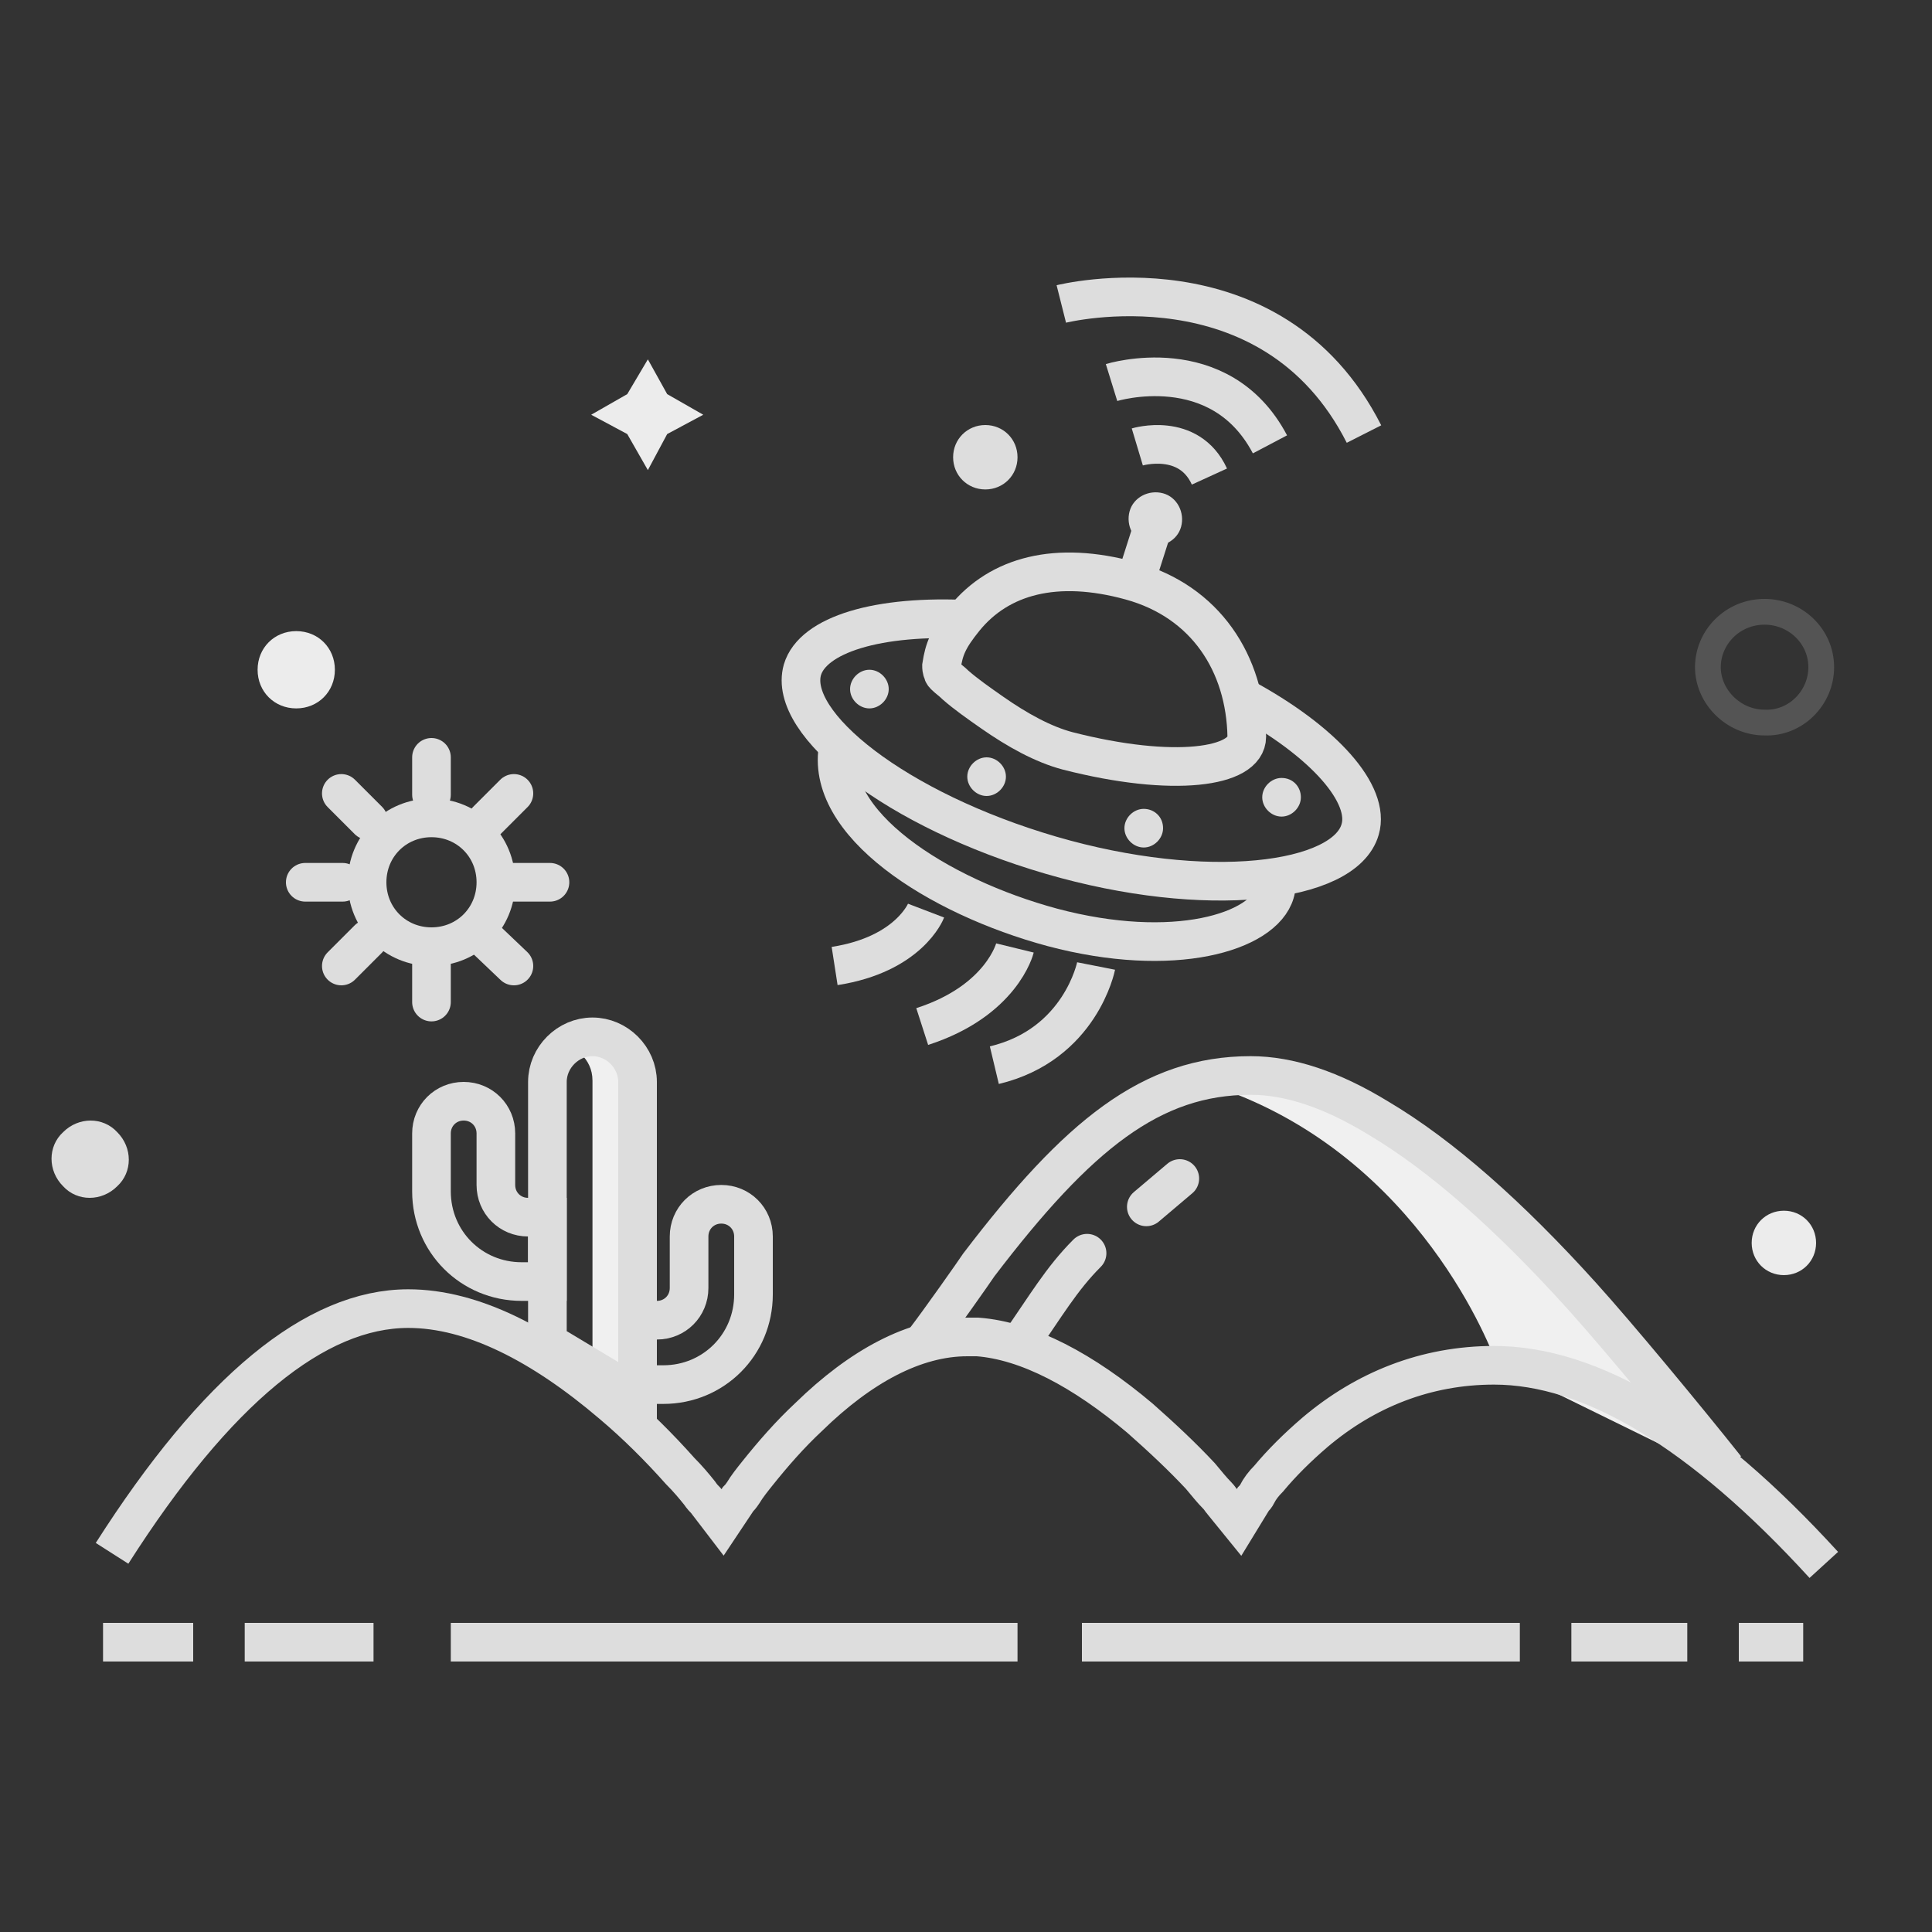 <?xml version="1.0" encoding="utf-8"?>
<!-- Generator: Adobe Illustrator 21.0.0, SVG Export Plug-In . SVG Version: 6.00 Build 0)  -->
<svg version="1.1" id="图层_1" xmlns="http://www.w3.org/2000/svg" xmlns:xlink="http://www.w3.org/1999/xlink" x="0px" y="0px"
	 viewBox="0 0 150 150" style="enable-background:new 0 0 150 150;" xml:space="preserve">
<rect x="0" y="0" width="150" height="150" fill="#333333" stroke="none"/>
<style type="text/css">
	.st0{opacity:0.198;fill:none;stroke:#DDDDDD;stroke-width:2;enable-background:new    ;}
	.st1{fill:#ECECEC;}
	.st2{fill:#DDDDDD;}
	.st3{fill:#F0F0F0;}
	.st4{fill:none;stroke:#DDDDDD;stroke-width:3;}
	.st5{fill:none;stroke:#DDDDDD;stroke-width:3;stroke-linecap:round;stroke-linejoin:round;}
	.st6{fill:none;stroke:#DDDDDD;stroke-width:3;stroke-linecap:square;}
</style>
<title>defaultPic/noActivities@2x</title>
<desc>Created with Sketch.</desc>
<g id="defaultPic_x2F_noActivities">
	<path id="Stroke-31" class="st0" d="M141.4,51.8c0-2.4-2-4.3-4.4-4.3c-2.5,0-4.4,2-4.4,4.3s2,4.3,4.4,4.3
		C139.4,56.2,141.4,54.2,141.4,51.8z"/>
	<path id="Fill-33" class="st1" d="M26,52c0,1.7-1.3,3-3,3s-3-1.3-3-3s1.3-3,3-3S26,50.3,26,52"/>
	<path id="Fill-35" class="st2" d="M79,35.5c0,1.4-1.1,2.5-2.5,2.5S74,36.9,74,35.5s1.1-2.5,2.5-2.5S79,34.1,79,35.5"/>
	<path id="Fill-39" class="st1" d="M141,96.5c0,1.4-1.1,2.5-2.5,2.5s-2.5-1.1-2.5-2.5s1.1-2.5,2.5-2.5S141,95.1,141,96.5"/>
	<polygon id="Fill-45" class="st1" points="50.3,27.9 51.8,30.6 54.6,32.2 51.8,33.7 50.3,36.5 48.7,33.7 45.9,32.2 48.7,30.6 	"/>
	<path id="Fill-69" class="st2" d="M9.1,92.1c-1.2,1.2-3.1,1.2-4.2,0c-1.2-1.2-1.2-3.1,0-4.2c1.2-1.2,3.1-1.2,4.2,0
		C10.3,89.1,10.3,91,9.1,92.1"/>
	<path id="Fill-1" class="st3" d="M116.2,105.9c0,0-5.1-14.9-20.1-20.9c15-1.6,36.8,25.9,41.7,31.5"/>
	<path id="Stroke-3_1_" class="st4" d="M134,114c-3.1-3.9-8.4-10.3-11.2-13.4c-5.6-6.2-10.9-10.9-15.8-13.8
		c-3.6-2.2-6.9-3.3-9.9-3.3c-7.7,0-13.4,4.6-21.1,14.7c-0.4,0.6-3,4.3-4.3,6"/>
	<path id="Stroke-5" class="st5" d="M79.1,104.4c2.1-3,3.3-5.1,5.3-7.1"/>
	<path id="Stroke-7" class="st5" d="M89,93.7l2.6-2.2"/>
	<path id="Stroke-9" class="st4" d="M28.5,68.5c0,2.8,2.2,5,5,5c2.8,0,5-2.2,5-5s-2.2-5-5-5C30.7,63.5,28.5,65.7,28.5,68.5z"/>
	<path id="Stroke-11" class="st5" d="M33.5,58.8v2.9"/>
	<path id="Stroke-13" class="st5" d="M39.9,61.6l-2.1,2.1"/>
	<path id="Stroke-15" class="st5" d="M42.7,68.5h-2.9"/>
	<path id="Stroke-17" class="st5" d="M39.9,75L37.8,73"/>
	<path id="Stroke-19" class="st5" d="M33.5,77.8v-2.9"/>
	<path id="Stroke-21" class="st5" d="M26.5,75l2.1-2.1"/>
	<path id="Stroke-23" class="st5" d="M23.7,68.5h2.9"/>
	<path id="Stroke-25" class="st5" d="M26.5,61.6l2.1,2.1"/>
	<path id="Stroke-31_1_" class="st4" d="M82.9,58.3c8.2,2.1,13.9,1.3,13.9-1.1c-0.1-5.7-3.2-10.5-9-12.1C82,43.5,77.6,44.7,74.9,48
		c-1.3,1.6-1.6,2.4-1.8,3.7c0,0,0,0,0,0c0,0.1,0,0.3,0.1,0.5c0,0.1,0.1,0.2,0.1,0.2c0,0,0.1,0.1,0.1,0.1c0.2,0.2,0.5,0.4,0.8,0.7
		c0.8,0.7,1.8,1.4,2.8,2.1C79,56.7,81,57.8,82.9,58.3C82.9,58.3,82.9,58.3,82.9,58.3z"/>
	<path id="Fill-33_1_" class="st2" d="M69,53.5c0,0.8-0.7,1.5-1.5,1.5c-0.8,0-1.5-0.7-1.5-1.5s0.7-1.5,1.5-1.5
		C68.3,52,69,52.7,69,53.5"/>
	<path id="Fill-35_1_" class="st2" d="M78.1,60.3c0,0.8-0.7,1.5-1.5,1.5s-1.5-0.7-1.5-1.5c0-0.8,0.7-1.5,1.5-1.5
		S78.1,59.5,78.1,60.3"/>
	<path id="Fill-37" class="st2" d="M90.3,64.3c0,0.8-0.7,1.5-1.5,1.5c-0.8,0-1.5-0.7-1.5-1.5c0-0.8,0.7-1.5,1.5-1.5
		C89.6,62.8,90.3,63.4,90.3,64.3"/>
	<path id="Fill-39_1_" class="st2" d="M101,61.9c0,0.8-0.7,1.5-1.5,1.5c-0.8,0-1.5-0.7-1.5-1.5s0.7-1.5,1.5-1.5
		C100.4,60.4,101,61.1,101,61.9"/>
	<path id="Stroke-41" class="st4" d="M71.9,70.7c0,0-1.3,3.4-7.1,4.3"/>
	<path id="Stroke-43" class="st4" d="M78.8,73.6c0,0-1,4.1-7.2,6.1"/>
	<path id="Stroke-45" class="st4" d="M85.1,75c0,0-1.2,6.1-7.9,7.7"/>
	<path id="Stroke-47" class="st4" d="M82.4,23.6c0,0,16.3-4.1,23.5,10.1"/>
	<path id="Stroke-49" class="st4" d="M86.3,29.7c0,0,8.4-2.6,12.3,4.8"/>
	<path id="Stroke-51" class="st4" d="M88.3,34.7c0,0,4-1.2,5.6,2.3"/>
	<path id="Fill-53" class="st2" d="M91.7,40.9c-0.3,1.1-1.5,1.7-2.6,1.4c-1.1-0.3-1.7-1.5-1.4-2.6c0.3-1.1,1.5-1.7,2.6-1.4
		C91.4,38.6,92,39.8,91.7,40.9"/>
	<path id="Stroke-55" class="st5" d="M89.7,40.3L88.2,45"/>
	<path id="Fill-59" class="st3" d="M49.8,109.7l-3.8-2.8c0-2.9,0-21.3,0-23c0-1.8-1.5-2.6-2.2-2.9c0.6-0.4,1.4-0.7,2.2-0.7
		c2.1,0,3.8,1.7,3.8,3.8V109.7z"/>
	<path id="Stroke-67_1_" class="st4" d="M141.6,121.5c-9.5-10.4-18.1-15.5-25.6-15.5c-5.3,0-10,1.9-13.9,5.2
		c-1.4,1.2-2.6,2.4-3.6,3.6c-0.4,0.4-0.7,0.8-0.9,1.2c-0.1,0.2-0.2,0.3-0.3,0.4l-1.1,1.8l-1.3-1.6c-0.1-0.1-0.2-0.3-0.4-0.5
		c-0.4-0.4-0.8-0.9-1.3-1.5c-1.4-1.5-3-3-4.7-4.5c-4.4-3.7-8.7-6-12.6-6.3c-0.3,0-0.6,0-0.8,0c-4.1,0-8.3,2.3-12.3,6.2
		c-1.5,1.4-2.8,2.9-4,4.4c-0.4,0.5-0.8,1-1.1,1.5c-0.2,0.3-0.3,0.4-0.4,0.5l-1.2,1.8l-1.3-1.7c-0.1-0.1-0.3-0.3-0.5-0.6
		c-0.4-0.5-0.9-1.1-1.5-1.7c-1.6-1.8-3.4-3.6-5.3-5.2c-5.4-4.6-10.8-7.4-15.8-7.4c-7.2,0-14.9,6.3-23,19"/>
	<path id="Line-2" class="st6" d="M9.5,127.5h4"/>
	<path id="Line-2_1_" class="st6" d="M20.5,127.5h7"/>
	<path id="Line-2_2_" class="st6" d="M85.5,127.5h31"/>
	<path id="Line-2_3_" class="st6" d="M123.5,127.5h6"/>
	<path id="Line-2_4_" class="st6" d="M136.5,127.5h2"/>
	<path id="Line-2_5_" class="st6" d="M36.5,127.5h41"/>
	<path id="Rectangle" class="st4" d="M42.5,104.2l7,4.2V84c0-1.9-1.6-3.5-3.5-3.5s-3.5,1.6-3.5,3.5V104.2z"/>
	<path id="Path-6" class="st4" d="M42.5,99.5v-5H41c-1.4,0-2.5-1.1-2.5-2.5v-4c0-1.4-1.1-2.5-2.5-2.5s-2.5,1.1-2.5,2.5v4.5
		c0,3.9,3.1,7,7,7H42.5z"/>
	<path id="Path-6-Copy" class="st4" d="M49.5,107.5v-5H51c1.4,0,2.5-1.1,2.5-2.5v-4c0-1.4,1.1-2.5,2.5-2.5s2.5,1.1,2.5,2.5v4.5
		c0,3.9-3.1,7-7,7H49.5z"/>
	<path id="Oval-7" class="st4" d="M65.1,57.9c-1.2,6,7.7,11.7,16.6,14.1c9.4,2.5,16.4,0.4,17.3-2.7c0.1-0.3,0.1-0.7,0-1.1"/>
	<path id="Oval-8_1_" class="st4" d="M75.4,48.1c-7.3-0.4-12.3,1.2-13.1,3.9c-1.2,4.2,7.3,10.9,19.3,14.4s22.8,2.2,24-2
		c0.8-2.7-2.7-6.8-9.2-10.3"/>
</g>
</svg>
